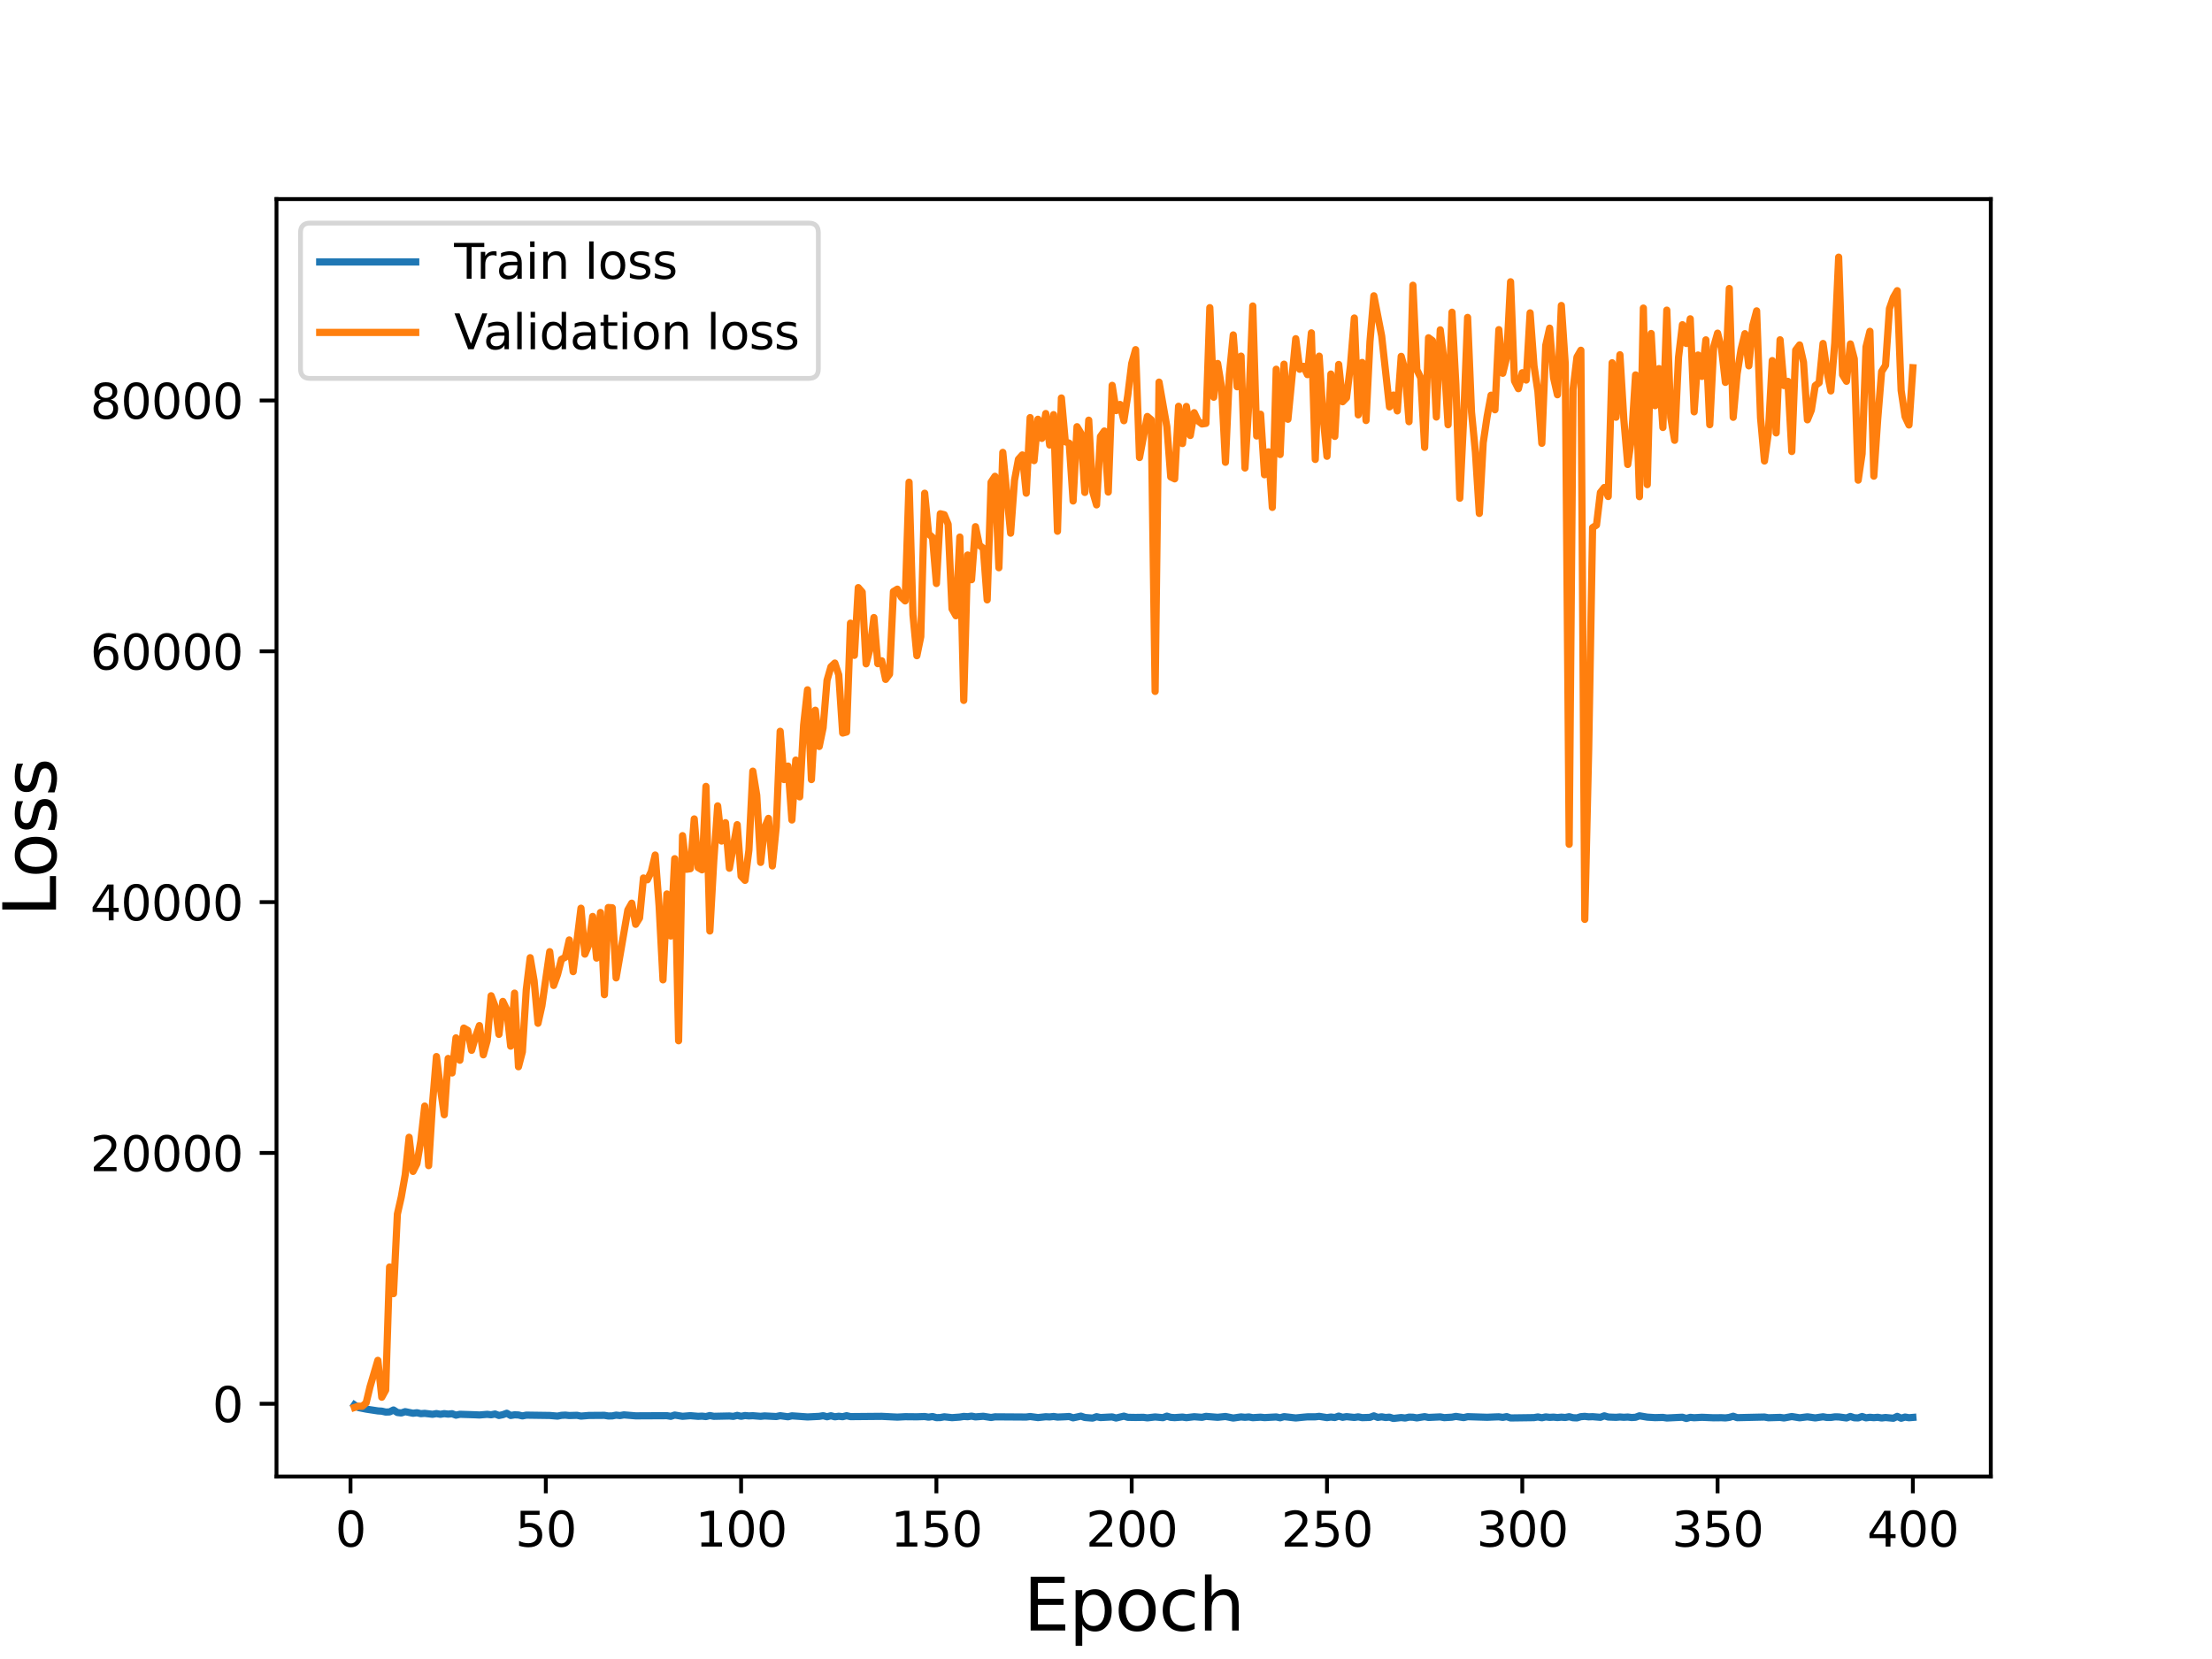 <?xml version="1.0" encoding="utf-8" standalone="no"?>
<!DOCTYPE svg PUBLIC "-//W3C//DTD SVG 1.1//EN"
  "http://www.w3.org/Graphics/SVG/1.1/DTD/svg11.dtd">
<svg height="345.6pt" version="1.1" viewBox="0 0 460.8 345.6" width="460.8pt" xmlns="http://www.w3.org/2000/svg" xmlns:xlink="http://www.w3.org/1999/xlink">
 <defs>
  <style type="text/css">*{stroke-linecap:butt;stroke-linejoin:round;}</style>
 </defs>
 <g id="figure_1">
  <g id="patch_1">
   <path d="M 0 345.6 
L 460.8 345.6 
L 460.8 0 
L 0 0 
z
" style="fill:#ffffff;"/>
  </g>
  <g id="axes_1">
   <g id="patch_2">
    <path d="M 57.6 307.584 
L 414.72 307.584 
L 414.72 41.472 
L 57.6 41.472 
z
" style="fill:#ffffff;"/>
   </g>
   <g id="matplotlib.axis_1">
    <g id="xtick_1">
     <g id="line2d_1">
      <defs>
       <path d="M 0 0 
L 0 3.5 
" id="m69557ca44a" style="stroke:#000000;stroke-width:0.8;"/>
      </defs>
      <g>
       <use style="stroke:#000000;stroke-width:0.8;" x="73.019" xlink:href="#m69557ca44a" y="307.584"/>
      </g>
     </g>
     <g id="text_1">
      <!-- 0 -->
      <g transform="translate(69.838 322.182)scale(0.1 -0.1)">
       <defs>
        <path d="M 2034 4250 
Q 1547 4250 1301 3770 
Q 1056 3291 1056 2328 
Q 1056 1369 1301 889 
Q 1547 409 2034 409 
Q 2525 409 2770 889 
Q 3016 1369 3016 2328 
Q 3016 3291 2770 3770 
Q 2525 4250 2034 4250 
z
M 2034 4750 
Q 2819 4750 3233 4129 
Q 3647 3509 3647 2328 
Q 3647 1150 3233 529 
Q 2819 -91 2034 -91 
Q 1250 -91 836 529 
Q 422 1150 422 2328 
Q 422 3509 836 4129 
Q 1250 4750 2034 4750 
z
" id="DejaVuSans-30" transform="scale(0.016)"/>
       </defs>
       <use xlink:href="#DejaVuSans-30"/>
      </g>
     </g>
    </g>
    <g id="xtick_2">
     <g id="line2d_2">
      <g>
       <use style="stroke:#000000;stroke-width:0.8;" x="113.703" xlink:href="#m69557ca44a" y="307.584"/>
      </g>
     </g>
     <g id="text_2">
      <!-- 50 -->
      <g transform="translate(107.34 322.182)scale(0.1 -0.1)">
       <defs>
        <path d="M 691 4666 
L 3169 4666 
L 3169 4134 
L 1269 4134 
L 1269 2991 
Q 1406 3038 1543 3061 
Q 1681 3084 1819 3084 
Q 2600 3084 3056 2656 
Q 3513 2228 3513 1497 
Q 3513 744 3044 326 
Q 2575 -91 1722 -91 
Q 1428 -91 1123 -41 
Q 819 9 494 109 
L 494 744 
Q 775 591 1075 516 
Q 1375 441 1709 441 
Q 2250 441 2565 725 
Q 2881 1009 2881 1497 
Q 2881 1984 2565 2268 
Q 2250 2553 1709 2553 
Q 1456 2553 1204 2497 
Q 953 2441 691 2322 
L 691 4666 
z
" id="DejaVuSans-35" transform="scale(0.016)"/>
       </defs>
       <use xlink:href="#DejaVuSans-35"/>
       <use x="63.623" xlink:href="#DejaVuSans-30"/>
      </g>
     </g>
    </g>
    <g id="xtick_3">
     <g id="line2d_3">
      <g>
       <use style="stroke:#000000;stroke-width:0.8;" x="154.386" xlink:href="#m69557ca44a" y="307.584"/>
      </g>
     </g>
     <g id="text_3">
      <!-- 100 -->
      <g transform="translate(144.842 322.182)scale(0.1 -0.1)">
       <defs>
        <path d="M 794 531 
L 1825 531 
L 1825 4091 
L 703 3866 
L 703 4441 
L 1819 4666 
L 2450 4666 
L 2450 531 
L 3481 531 
L 3481 0 
L 794 0 
L 794 531 
z
" id="DejaVuSans-31" transform="scale(0.016)"/>
       </defs>
       <use xlink:href="#DejaVuSans-31"/>
       <use x="63.623" xlink:href="#DejaVuSans-30"/>
       <use x="127.246" xlink:href="#DejaVuSans-30"/>
      </g>
     </g>
    </g>
    <g id="xtick_4">
     <g id="line2d_4">
      <g>
       <use style="stroke:#000000;stroke-width:0.8;" x="195.07" xlink:href="#m69557ca44a" y="307.584"/>
      </g>
     </g>
     <g id="text_4">
      <!-- 150 -->
      <g transform="translate(185.526 322.182)scale(0.1 -0.1)">
       <use xlink:href="#DejaVuSans-31"/>
       <use x="63.623" xlink:href="#DejaVuSans-35"/>
       <use x="127.246" xlink:href="#DejaVuSans-30"/>
      </g>
     </g>
    </g>
    <g id="xtick_5">
     <g id="line2d_5">
      <g>
       <use style="stroke:#000000;stroke-width:0.8;" x="235.753" xlink:href="#m69557ca44a" y="307.584"/>
      </g>
     </g>
     <g id="text_5">
      <!-- 200 -->
      <g transform="translate(226.209 322.182)scale(0.1 -0.1)">
       <defs>
        <path d="M 1228 531 
L 3431 531 
L 3431 0 
L 469 0 
L 469 531 
Q 828 903 1448 1529 
Q 2069 2156 2228 2338 
Q 2531 2678 2651 2914 
Q 2772 3150 2772 3378 
Q 2772 3750 2511 3984 
Q 2250 4219 1831 4219 
Q 1534 4219 1204 4116 
Q 875 4013 500 3803 
L 500 4441 
Q 881 4594 1212 4672 
Q 1544 4750 1819 4750 
Q 2544 4750 2975 4387 
Q 3406 4025 3406 3419 
Q 3406 3131 3298 2873 
Q 3191 2616 2906 2266 
Q 2828 2175 2409 1742 
Q 1991 1309 1228 531 
z
" id="DejaVuSans-32" transform="scale(0.016)"/>
       </defs>
       <use xlink:href="#DejaVuSans-32"/>
       <use x="63.623" xlink:href="#DejaVuSans-30"/>
       <use x="127.246" xlink:href="#DejaVuSans-30"/>
      </g>
     </g>
    </g>
    <g id="xtick_6">
     <g id="line2d_6">
      <g>
       <use style="stroke:#000000;stroke-width:0.8;" x="276.437" xlink:href="#m69557ca44a" y="307.584"/>
      </g>
     </g>
     <g id="text_6">
      <!-- 250 -->
      <g transform="translate(266.893 322.182)scale(0.1 -0.1)">
       <use xlink:href="#DejaVuSans-32"/>
       <use x="63.623" xlink:href="#DejaVuSans-35"/>
       <use x="127.246" xlink:href="#DejaVuSans-30"/>
      </g>
     </g>
    </g>
    <g id="xtick_7">
     <g id="line2d_7">
      <g>
       <use style="stroke:#000000;stroke-width:0.8;" x="317.12" xlink:href="#m69557ca44a" y="307.584"/>
      </g>
     </g>
     <g id="text_7">
      <!-- 300 -->
      <g transform="translate(307.576 322.182)scale(0.1 -0.1)">
       <defs>
        <path d="M 2597 2516 
Q 3050 2419 3304 2112 
Q 3559 1806 3559 1356 
Q 3559 666 3084 287 
Q 2609 -91 1734 -91 
Q 1441 -91 1130 -33 
Q 819 25 488 141 
L 488 750 
Q 750 597 1062 519 
Q 1375 441 1716 441 
Q 2309 441 2620 675 
Q 2931 909 2931 1356 
Q 2931 1769 2642 2001 
Q 2353 2234 1838 2234 
L 1294 2234 
L 1294 2753 
L 1863 2753 
Q 2328 2753 2575 2939 
Q 2822 3125 2822 3475 
Q 2822 3834 2567 4026 
Q 2313 4219 1838 4219 
Q 1578 4219 1281 4162 
Q 984 4106 628 3988 
L 628 4550 
Q 988 4650 1302 4700 
Q 1616 4750 1894 4750 
Q 2613 4750 3031 4423 
Q 3450 4097 3450 3541 
Q 3450 3153 3228 2886 
Q 3006 2619 2597 2516 
z
" id="DejaVuSans-33" transform="scale(0.016)"/>
       </defs>
       <use xlink:href="#DejaVuSans-33"/>
       <use x="63.623" xlink:href="#DejaVuSans-30"/>
       <use x="127.246" xlink:href="#DejaVuSans-30"/>
      </g>
     </g>
    </g>
    <g id="xtick_8">
     <g id="line2d_8">
      <g>
       <use style="stroke:#000000;stroke-width:0.8;" x="357.804" xlink:href="#m69557ca44a" y="307.584"/>
      </g>
     </g>
     <g id="text_8">
      <!-- 350 -->
      <g transform="translate(348.26 322.182)scale(0.1 -0.1)">
       <use xlink:href="#DejaVuSans-33"/>
       <use x="63.623" xlink:href="#DejaVuSans-35"/>
       <use x="127.246" xlink:href="#DejaVuSans-30"/>
      </g>
     </g>
    </g>
    <g id="xtick_9">
     <g id="line2d_9">
      <g>
       <use style="stroke:#000000;stroke-width:0.8;" x="398.487" xlink:href="#m69557ca44a" y="307.584"/>
      </g>
     </g>
     <g id="text_9">
      <!-- 400 -->
      <g transform="translate(388.944 322.182)scale(0.1 -0.1)">
       <defs>
        <path d="M 2419 4116 
L 825 1625 
L 2419 1625 
L 2419 4116 
z
M 2253 4666 
L 3047 4666 
L 3047 1625 
L 3713 1625 
L 3713 1100 
L 3047 1100 
L 3047 0 
L 2419 0 
L 2419 1100 
L 313 1100 
L 313 1709 
L 2253 4666 
z
" id="DejaVuSans-34" transform="scale(0.016)"/>
       </defs>
       <use xlink:href="#DejaVuSans-34"/>
       <use x="63.623" xlink:href="#DejaVuSans-30"/>
       <use x="127.246" xlink:href="#DejaVuSans-30"/>
      </g>
     </g>
    </g>
    <g id="text_10">
     <!-- Epoch -->
     <g transform="translate(213.194 339.66)scale(0.15 -0.15)">
      <defs>
       <path d="M 628 4666 
L 3578 4666 
L 3578 4134 
L 1259 4134 
L 1259 2753 
L 3481 2753 
L 3481 2222 
L 1259 2222 
L 1259 531 
L 3634 531 
L 3634 0 
L 628 0 
L 628 4666 
z
" id="DejaVuSans-45" transform="scale(0.016)"/>
       <path d="M 1159 525 
L 1159 -1331 
L 581 -1331 
L 581 3500 
L 1159 3500 
L 1159 2969 
Q 1341 3281 1617 3432 
Q 1894 3584 2278 3584 
Q 2916 3584 3314 3078 
Q 3713 2572 3713 1747 
Q 3713 922 3314 415 
Q 2916 -91 2278 -91 
Q 1894 -91 1617 61 
Q 1341 213 1159 525 
z
M 3116 1747 
Q 3116 2381 2855 2742 
Q 2594 3103 2138 3103 
Q 1681 3103 1420 2742 
Q 1159 2381 1159 1747 
Q 1159 1113 1420 752 
Q 1681 391 2138 391 
Q 2594 391 2855 752 
Q 3116 1113 3116 1747 
z
" id="DejaVuSans-70" transform="scale(0.016)"/>
       <path d="M 1959 3097 
Q 1497 3097 1228 2736 
Q 959 2375 959 1747 
Q 959 1119 1226 758 
Q 1494 397 1959 397 
Q 2419 397 2687 759 
Q 2956 1122 2956 1747 
Q 2956 2369 2687 2733 
Q 2419 3097 1959 3097 
z
M 1959 3584 
Q 2709 3584 3137 3096 
Q 3566 2609 3566 1747 
Q 3566 888 3137 398 
Q 2709 -91 1959 -91 
Q 1206 -91 779 398 
Q 353 888 353 1747 
Q 353 2609 779 3096 
Q 1206 3584 1959 3584 
z
" id="DejaVuSans-6f" transform="scale(0.016)"/>
       <path d="M 3122 3366 
L 3122 2828 
Q 2878 2963 2633 3030 
Q 2388 3097 2138 3097 
Q 1578 3097 1268 2742 
Q 959 2388 959 1747 
Q 959 1106 1268 751 
Q 1578 397 2138 397 
Q 2388 397 2633 464 
Q 2878 531 3122 666 
L 3122 134 
Q 2881 22 2623 -34 
Q 2366 -91 2075 -91 
Q 1284 -91 818 406 
Q 353 903 353 1747 
Q 353 2603 823 3093 
Q 1294 3584 2113 3584 
Q 2378 3584 2631 3529 
Q 2884 3475 3122 3366 
z
" id="DejaVuSans-63" transform="scale(0.016)"/>
       <path d="M 3513 2113 
L 3513 0 
L 2938 0 
L 2938 2094 
Q 2938 2591 2744 2837 
Q 2550 3084 2163 3084 
Q 1697 3084 1428 2787 
Q 1159 2491 1159 1978 
L 1159 0 
L 581 0 
L 581 4863 
L 1159 4863 
L 1159 2956 
Q 1366 3272 1645 3428 
Q 1925 3584 2291 3584 
Q 2894 3584 3203 3211 
Q 3513 2838 3513 2113 
z
" id="DejaVuSans-68" transform="scale(0.016)"/>
      </defs>
      <use xlink:href="#DejaVuSans-45"/>
      <use x="63.184" xlink:href="#DejaVuSans-70"/>
      <use x="126.66" xlink:href="#DejaVuSans-6f"/>
      <use x="187.842" xlink:href="#DejaVuSans-63"/>
      <use x="242.822" xlink:href="#DejaVuSans-68"/>
     </g>
    </g>
   </g>
   <g id="matplotlib.axis_2">
    <g id="ytick_1">
     <g id="line2d_10">
      <defs>
       <path d="M 0 0 
L -3.5 0 
" id="m542c9b1f48" style="stroke:#000000;stroke-width:0.8;"/>
      </defs>
      <g>
       <use style="stroke:#000000;stroke-width:0.8;" x="57.6" xlink:href="#m542c9b1f48" y="292.43"/>
      </g>
     </g>
     <g id="text_11">
      <!-- 0 -->
      <g transform="translate(44.237 296.229)scale(0.1 -0.1)">
       <use xlink:href="#DejaVuSans-30"/>
      </g>
     </g>
    </g>
    <g id="ytick_2">
     <g id="line2d_11">
      <g>
       <use style="stroke:#000000;stroke-width:0.8;" x="57.6" xlink:href="#m542c9b1f48" y="240.179"/>
      </g>
     </g>
     <g id="text_12">
      <!-- 20000 -->
      <g transform="translate(18.788 243.978)scale(0.1 -0.1)">
       <use xlink:href="#DejaVuSans-32"/>
       <use x="63.623" xlink:href="#DejaVuSans-30"/>
       <use x="127.246" xlink:href="#DejaVuSans-30"/>
       <use x="190.869" xlink:href="#DejaVuSans-30"/>
       <use x="254.492" xlink:href="#DejaVuSans-30"/>
      </g>
     </g>
    </g>
    <g id="ytick_3">
     <g id="line2d_12">
      <g>
       <use style="stroke:#000000;stroke-width:0.8;" x="57.6" xlink:href="#m542c9b1f48" y="187.928"/>
      </g>
     </g>
     <g id="text_13">
      <!-- 40000 -->
      <g transform="translate(18.788 191.727)scale(0.1 -0.1)">
       <use xlink:href="#DejaVuSans-34"/>
       <use x="63.623" xlink:href="#DejaVuSans-30"/>
       <use x="127.246" xlink:href="#DejaVuSans-30"/>
       <use x="190.869" xlink:href="#DejaVuSans-30"/>
       <use x="254.492" xlink:href="#DejaVuSans-30"/>
      </g>
     </g>
    </g>
    <g id="ytick_4">
     <g id="line2d_13">
      <g>
       <use style="stroke:#000000;stroke-width:0.8;" x="57.6" xlink:href="#m542c9b1f48" y="135.677"/>
      </g>
     </g>
     <g id="text_14">
      <!-- 60000 -->
      <g transform="translate(18.788 139.476)scale(0.1 -0.1)">
       <defs>
        <path d="M 2113 2584 
Q 1688 2584 1439 2293 
Q 1191 2003 1191 1497 
Q 1191 994 1439 701 
Q 1688 409 2113 409 
Q 2538 409 2786 701 
Q 3034 994 3034 1497 
Q 3034 2003 2786 2293 
Q 2538 2584 2113 2584 
z
M 3366 4563 
L 3366 3988 
Q 3128 4100 2886 4159 
Q 2644 4219 2406 4219 
Q 1781 4219 1451 3797 
Q 1122 3375 1075 2522 
Q 1259 2794 1537 2939 
Q 1816 3084 2150 3084 
Q 2853 3084 3261 2657 
Q 3669 2231 3669 1497 
Q 3669 778 3244 343 
Q 2819 -91 2113 -91 
Q 1303 -91 875 529 
Q 447 1150 447 2328 
Q 447 3434 972 4092 
Q 1497 4750 2381 4750 
Q 2619 4750 2861 4703 
Q 3103 4656 3366 4563 
z
" id="DejaVuSans-36" transform="scale(0.016)"/>
       </defs>
       <use xlink:href="#DejaVuSans-36"/>
       <use x="63.623" xlink:href="#DejaVuSans-30"/>
       <use x="127.246" xlink:href="#DejaVuSans-30"/>
       <use x="190.869" xlink:href="#DejaVuSans-30"/>
       <use x="254.492" xlink:href="#DejaVuSans-30"/>
      </g>
     </g>
    </g>
    <g id="ytick_5">
     <g id="line2d_14">
      <g>
       <use style="stroke:#000000;stroke-width:0.8;" x="57.6" xlink:href="#m542c9b1f48" y="83.426"/>
      </g>
     </g>
     <g id="text_15">
      <!-- 80000 -->
      <g transform="translate(18.788 87.226)scale(0.1 -0.1)">
       <defs>
        <path d="M 2034 2216 
Q 1584 2216 1326 1975 
Q 1069 1734 1069 1313 
Q 1069 891 1326 650 
Q 1584 409 2034 409 
Q 2484 409 2743 651 
Q 3003 894 3003 1313 
Q 3003 1734 2745 1975 
Q 2488 2216 2034 2216 
z
M 1403 2484 
Q 997 2584 770 2862 
Q 544 3141 544 3541 
Q 544 4100 942 4425 
Q 1341 4750 2034 4750 
Q 2731 4750 3128 4425 
Q 3525 4100 3525 3541 
Q 3525 3141 3298 2862 
Q 3072 2584 2669 2484 
Q 3125 2378 3379 2068 
Q 3634 1759 3634 1313 
Q 3634 634 3220 271 
Q 2806 -91 2034 -91 
Q 1263 -91 848 271 
Q 434 634 434 1313 
Q 434 1759 690 2068 
Q 947 2378 1403 2484 
z
M 1172 3481 
Q 1172 3119 1398 2916 
Q 1625 2713 2034 2713 
Q 2441 2713 2670 2916 
Q 2900 3119 2900 3481 
Q 2900 3844 2670 4047 
Q 2441 4250 2034 4250 
Q 1625 4250 1398 4047 
Q 1172 3844 1172 3481 
z
" id="DejaVuSans-38" transform="scale(0.016)"/>
       </defs>
       <use xlink:href="#DejaVuSans-38"/>
       <use x="63.623" xlink:href="#DejaVuSans-30"/>
       <use x="127.246" xlink:href="#DejaVuSans-30"/>
       <use x="190.869" xlink:href="#DejaVuSans-30"/>
       <use x="254.492" xlink:href="#DejaVuSans-30"/>
      </g>
     </g>
    </g>
    <g id="text_16">
     <!-- Loss -->
     <g transform="translate(11.668 190.979)rotate(-90)scale(0.15 -0.15)">
      <defs>
       <path d="M 628 4666 
L 1259 4666 
L 1259 531 
L 3531 531 
L 3531 0 
L 628 0 
L 628 4666 
z
" id="DejaVuSans-4c" transform="scale(0.016)"/>
       <path d="M 2834 3397 
L 2834 2853 
Q 2591 2978 2328 3040 
Q 2066 3103 1784 3103 
Q 1356 3103 1142 2972 
Q 928 2841 928 2578 
Q 928 2378 1081 2264 
Q 1234 2150 1697 2047 
L 1894 2003 
Q 2506 1872 2764 1633 
Q 3022 1394 3022 966 
Q 3022 478 2636 193 
Q 2250 -91 1575 -91 
Q 1294 -91 989 -36 
Q 684 19 347 128 
L 347 722 
Q 666 556 975 473 
Q 1284 391 1588 391 
Q 1994 391 2212 530 
Q 2431 669 2431 922 
Q 2431 1156 2273 1281 
Q 2116 1406 1581 1522 
L 1381 1569 
Q 847 1681 609 1914 
Q 372 2147 372 2553 
Q 372 3047 722 3315 
Q 1072 3584 1716 3584 
Q 2034 3584 2315 3537 
Q 2597 3491 2834 3397 
z
" id="DejaVuSans-73" transform="scale(0.016)"/>
      </defs>
      <use xlink:href="#DejaVuSans-4c"/>
      <use x="53.963" xlink:href="#DejaVuSans-6f"/>
      <use x="115.145" xlink:href="#DejaVuSans-73"/>
      <use x="167.244" xlink:href="#DejaVuSans-73"/>
     </g>
    </g>
   </g>
   <g id="line2d_15">
    <path clip-path="url(#p2921eb9234)" d="M 73.833 292.663 
L 74.646 293.219 
L 76.274 293.543 
L 78.715 293.918 
L 79.528 293.971 
L 80.342 294.155 
L 81.156 294.128 
L 81.969 293.726 
L 82.783 294.25 
L 83.597 294.345 
L 84.41 294.073 
L 86.038 294.407 
L 86.851 294.3 
L 87.665 294.493 
L 88.479 294.429 
L 90.106 294.622 
L 90.92 294.476 
L 91.733 294.622 
L 92.547 294.49 
L 93.361 294.585 
L 94.174 294.507 
L 94.988 294.805 
L 95.802 294.622 
L 99.057 294.727 
L 99.87 294.768 
L 101.498 294.631 
L 102.311 294.727 
L 103.125 294.563 
L 103.939 294.87 
L 104.752 294.707 
L 105.566 294.409 
L 106.38 294.869 
L 107.193 294.734 
L 108.007 294.768 
L 108.821 294.962 
L 109.634 294.798 
L 114.516 294.868 
L 116.144 295.005 
L 116.957 294.84 
L 117.771 294.797 
L 118.585 294.882 
L 120.212 294.835 
L 121.026 295.001 
L 122.653 294.865 
L 125.908 294.841 
L 126.721 294.973 
L 127.535 294.96 
L 128.349 294.798 
L 129.162 294.89 
L 129.976 294.747 
L 132.417 294.947 
L 138.926 294.915 
L 139.74 295.049 
L 140.554 294.784 
L 142.181 295.046 
L 143.808 294.912 
L 145.436 295.049 
L 146.249 295.006 
L 147.063 295.099 
L 147.877 294.885 
L 148.69 295.046 
L 151.945 294.975 
L 152.759 295.06 
L 153.572 294.852 
L 154.386 295.044 
L 155.2 294.884 
L 156.013 294.961 
L 156.827 294.919 
L 158.454 295.051 
L 159.268 294.964 
L 161.709 295.091 
L 162.523 294.918 
L 164.15 295.14 
L 164.964 294.945 
L 168.219 295.175 
L 170.66 295.057 
L 171.473 294.92 
L 172.287 295.137 
L 173.101 294.931 
L 173.914 295.144 
L 174.728 295.035 
L 175.542 295.125 
L 176.355 294.921 
L 177.169 295.109 
L 183.678 295.052 
L 186.933 295.211 
L 188.56 295.123 
L 191.001 295.146 
L 192.629 295.088 
L 193.442 295.222 
L 194.256 295.087 
L 195.07 295.319 
L 195.883 295.299 
L 196.697 295.144 
L 198.324 295.321 
L 199.952 295.204 
L 200.765 295.069 
L 201.579 295.124 
L 202.393 295.008 
L 203.206 295.165 
L 204.834 295.038 
L 206.461 295.289 
L 207.275 295.15 
L 213.784 295.194 
L 214.598 295.086 
L 216.225 295.306 
L 217.852 295.132 
L 218.666 295.173 
L 219.48 295.08 
L 220.293 295.204 
L 221.921 295.134 
L 222.734 295.08 
L 223.548 295.361 
L 225.175 295.01 
L 225.989 295.284 
L 227.616 295.415 
L 228.43 295.122 
L 229.244 295.302 
L 231.685 295.17 
L 232.498 295.397 
L 234.126 295.009 
L 234.939 295.252 
L 236.567 295.279 
L 238.194 295.253 
L 239.008 295.363 
L 240.635 295.177 
L 242.263 295.327 
L 243.076 295.011 
L 243.89 295.261 
L 244.704 295.315 
L 246.331 295.201 
L 247.145 295.323 
L 248.772 295.129 
L 250.399 295.256 
L 251.213 295.057 
L 253.654 295.252 
L 255.281 295.08 
L 256.909 295.403 
L 258.536 295.167 
L 259.35 295.253 
L 260.163 295.172 
L 260.977 295.327 
L 262.604 295.223 
L 263.418 295.313 
L 265.859 295.175 
L 266.673 295.349 
L 267.486 295.11 
L 269.927 295.386 
L 271.555 295.222 
L 272.368 295.152 
L 273.996 295.152 
L 274.809 295.054 
L 276.437 295.315 
L 277.25 295.194 
L 278.064 295.295 
L 278.878 295.004 
L 279.691 295.254 
L 280.505 295.111 
L 282.132 295.28 
L 282.946 295.152 
L 283.76 295.319 
L 285.387 295.266 
L 286.201 294.949 
L 287.014 295.272 
L 287.828 295.145 
L 288.642 295.293 
L 289.455 295.218 
L 290.269 295.488 
L 291.896 295.297 
L 292.71 295.4 
L 293.524 295.215 
L 294.337 295.233 
L 295.151 295.371 
L 296.778 295.113 
L 297.592 295.281 
L 300.033 295.162 
L 300.847 295.318 
L 302.474 295.224 
L 303.288 295.061 
L 304.915 295.314 
L 305.729 295.117 
L 309.797 295.246 
L 311.425 295.175 
L 312.238 295.145 
L 313.052 295.266 
L 313.866 295.108 
L 314.679 295.383 
L 319.561 295.316 
L 320.375 295.173 
L 321.189 295.347 
L 322.002 295.167 
L 322.816 295.265 
L 323.63 295.214 
L 324.443 295.3 
L 325.257 295.218 
L 326.071 295.288 
L 326.884 295.123 
L 327.698 295.339 
L 328.512 295.372 
L 329.325 295.12 
L 330.139 295.057 
L 330.953 295.154 
L 331.766 295.118 
L 333.394 295.254 
L 334.207 294.944 
L 335.021 295.191 
L 336.648 295.255 
L 337.462 295.182 
L 338.276 295.247 
L 339.089 295.194 
L 339.903 295.295 
L 340.717 295.243 
L 341.53 294.942 
L 343.158 295.218 
L 344.785 295.315 
L 346.412 295.271 
L 347.226 295.392 
L 350.481 295.233 
L 351.294 295.487 
L 352.108 295.256 
L 352.922 295.338 
L 354.549 295.249 
L 356.99 295.349 
L 358.617 295.33 
L 359.431 295.376 
L 360.245 295.272 
L 361.058 295.028 
L 361.872 295.326 
L 367.568 295.195 
L 368.381 295.342 
L 370.822 295.269 
L 371.636 295.387 
L 373.263 295.089 
L 374.891 295.352 
L 376.518 295.147 
L 378.146 295.376 
L 379.773 295.139 
L 380.587 295.285 
L 381.4 295.281 
L 382.214 295.16 
L 383.028 295.166 
L 384.655 295.386 
L 385.469 295.075 
L 386.282 295.347 
L 387.096 295.376 
L 387.91 295.085 
L 388.723 295.36 
L 389.537 295.246 
L 390.351 295.324 
L 391.164 295.249 
L 391.978 295.391 
L 392.792 295.29 
L 394.419 295.447 
L 395.233 295.058 
L 396.046 295.444 
L 396.86 295.198 
L 397.674 295.338 
L 398.487 295.271 
L 398.487 295.271 
" style="fill:none;stroke:#1f77b4;stroke-linecap:square;stroke-width:1.5;"/>
   </g>
   <g id="line2d_16">
    <path clip-path="url(#p2921eb9234)" d="M 73.833 293.207 
L 74.646 292.933 
L 75.46 292.953 
L 76.274 292.244 
L 77.087 288.877 
L 78.715 283.386 
L 79.528 291.067 
L 80.342 289.587 
L 81.156 263.937 
L 81.969 269.495 
L 82.783 252.923 
L 83.597 249.334 
L 84.41 244.734 
L 85.224 236.912 
L 86.038 244.028 
L 86.851 242.415 
L 87.665 237.672 
L 88.479 230.411 
L 89.292 242.825 
L 90.106 229.838 
L 90.92 220.097 
L 91.733 226.652 
L 92.547 232.222 
L 93.361 220.495 
L 94.174 223.517 
L 94.988 216.204 
L 95.802 220.866 
L 96.616 214.168 
L 97.429 214.639 
L 98.243 218.802 
L 99.057 216.011 
L 99.87 213.646 
L 100.684 219.739 
L 101.498 216.727 
L 102.311 207.434 
L 103.125 209.599 
L 103.939 215.48 
L 104.752 208.615 
L 105.566 210.329 
L 106.38 217.935 
L 107.193 206.884 
L 108.007 222.225 
L 108.821 219.112 
L 109.634 206.151 
L 110.448 199.505 
L 111.262 204.292 
L 112.075 213.172 
L 112.889 209.531 
L 114.516 198.249 
L 115.33 205.287 
L 116.144 203.024 
L 116.957 199.843 
L 117.771 199.404 
L 118.585 195.81 
L 119.398 202.414 
L 121.026 189.197 
L 121.839 198.766 
L 122.653 196.836 
L 123.467 190.913 
L 124.28 199.591 
L 125.094 190.084 
L 125.908 207.214 
L 126.721 189.053 
L 127.535 189.105 
L 128.349 203.714 
L 130.79 189.571 
L 131.603 188.147 
L 132.417 192.551 
L 133.231 191.232 
L 134.044 182.898 
L 134.858 183.278 
L 135.672 181.572 
L 136.485 178.121 
L 137.299 188.68 
L 138.113 204.124 
L 138.926 186.225 
L 139.74 194.988 
L 140.554 178.879 
L 141.367 216.817 
L 142.181 174.08 
L 142.995 181.086 
L 143.808 180.971 
L 144.622 170.595 
L 145.436 180.735 
L 146.249 181.202 
L 147.063 163.82 
L 147.877 193.945 
L 148.69 179.396 
L 149.504 167.876 
L 150.318 175.213 
L 151.131 171.382 
L 151.945 180.873 
L 153.572 171.79 
L 154.386 182.527 
L 155.2 183.395 
L 156.013 177.083 
L 156.827 160.646 
L 157.641 165.65 
L 158.454 179.659 
L 159.268 172.453 
L 160.082 170.481 
L 160.895 180.39 
L 161.709 172.252 
L 162.523 152.34 
L 163.336 162.399 
L 164.15 159.585 
L 164.964 170.82 
L 165.777 158.338 
L 166.591 166.003 
L 167.405 151.073 
L 168.219 143.699 
L 169.032 162.405 
L 169.846 147.95 
L 170.66 155.505 
L 171.473 151.59 
L 172.287 141.722 
L 173.101 138.898 
L 173.914 138.123 
L 174.728 140.599 
L 175.542 152.713 
L 176.355 152.495 
L 177.169 129.813 
L 177.983 136.518 
L 178.796 122.408 
L 179.61 123.338 
L 180.424 138.289 
L 181.237 135.155 
L 182.051 128.644 
L 182.865 138.261 
L 183.678 137.657 
L 184.492 141.534 
L 185.306 140.438 
L 186.119 123.226 
L 186.933 122.731 
L 187.747 124.396 
L 188.56 125.181 
L 189.374 100.445 
L 190.188 128.066 
L 191.001 136.597 
L 191.815 132.637 
L 192.629 102.746 
L 193.442 111.222 
L 194.256 111.942 
L 195.07 121.556 
L 195.883 107.024 
L 196.697 107.219 
L 197.511 109.204 
L 198.324 126.835 
L 199.138 128.277 
L 199.952 111.874 
L 200.765 145.911 
L 201.579 115.619 
L 202.393 120.765 
L 203.206 109.712 
L 204.02 113.592 
L 204.834 114.212 
L 205.647 124.969 
L 206.461 100.444 
L 207.275 99.22 
L 208.088 118.272 
L 208.902 94.236 
L 210.529 111.074 
L 211.343 100.046 
L 212.157 95.677 
L 212.97 94.77 
L 213.784 102.745 
L 214.598 86.993 
L 215.411 95.96 
L 216.225 87.336 
L 217.039 91.327 
L 217.852 86.142 
L 218.666 92.711 
L 219.48 86.375 
L 220.293 110.67 
L 221.107 82.904 
L 221.921 92.032 
L 222.734 92.324 
L 223.548 104.371 
L 224.362 88.886 
L 225.175 90.263 
L 225.989 102.587 
L 226.803 87.53 
L 227.616 102.361 
L 228.43 105.179 
L 229.244 90.937 
L 230.057 89.789 
L 230.871 102.508 
L 231.685 80.278 
L 232.498 85.54 
L 233.312 84.251 
L 234.126 87.642 
L 234.939 82.335 
L 235.753 75.732 
L 236.567 72.838 
L 237.381 95.315 
L 239.008 86.761 
L 239.822 87.445 
L 240.635 144.035 
L 241.449 79.6 
L 243.076 88.866 
L 243.89 99.357 
L 244.704 99.754 
L 245.517 84.634 
L 246.331 92.401 
L 247.145 84.671 
L 247.958 90.718 
L 248.772 85.967 
L 249.586 87.699 
L 250.399 88.323 
L 251.213 88.203 
L 252.027 64.089 
L 252.84 82.751 
L 253.654 75.713 
L 254.468 80.566 
L 255.281 96.302 
L 256.095 78.056 
L 256.909 69.769 
L 257.722 80.574 
L 258.536 74.185 
L 259.35 97.494 
L 260.163 83.891 
L 260.977 63.741 
L 261.791 90.826 
L 262.604 86.289 
L 263.418 98.903 
L 264.232 94.121 
L 265.045 105.701 
L 265.859 76.917 
L 266.673 94.688 
L 267.486 75.862 
L 268.3 87.341 
L 269.927 70.558 
L 270.741 76.923 
L 271.555 76.302 
L 272.368 78.041 
L 273.182 69.341 
L 273.996 95.71 
L 274.809 74.196 
L 275.623 86.731 
L 276.437 95.053 
L 277.25 77.92 
L 278.064 90.914 
L 278.878 75.919 
L 279.691 83.692 
L 280.505 82.859 
L 281.319 76.208 
L 282.132 66.243 
L 282.946 86.427 
L 283.76 75.502 
L 284.573 87.602 
L 285.387 71.2 
L 286.201 61.618 
L 287.828 69.998 
L 289.455 84.77 
L 290.269 82.302 
L 291.083 85.598 
L 291.896 74.235 
L 292.71 77.19 
L 293.524 87.845 
L 294.337 59.423 
L 295.151 77.009 
L 295.965 78.714 
L 296.778 93.2 
L 297.592 70.363 
L 298.406 70.963 
L 299.219 86.876 
L 300.033 68.71 
L 300.847 75.479 
L 301.66 88.486 
L 302.474 65.04 
L 303.288 80.125 
L 304.101 103.789 
L 304.915 86.98 
L 305.729 66.122 
L 306.543 85.83 
L 307.356 94.23 
L 308.17 106.956 
L 308.984 92.232 
L 309.797 86.748 
L 310.611 82.332 
L 311.425 85.368 
L 312.238 68.669 
L 313.052 77.764 
L 313.866 74.446 
L 314.679 58.696 
L 315.493 79.353 
L 316.307 80.973 
L 317.12 77.648 
L 317.934 79.175 
L 318.748 65.175 
L 319.561 76.195 
L 320.375 81.582 
L 321.189 92.348 
L 322.002 71.962 
L 322.816 68.359 
L 323.63 78.689 
L 324.443 82.239 
L 325.257 63.633 
L 326.071 75.787 
L 326.884 175.884 
L 327.698 81.129 
L 328.512 74.375 
L 329.325 72.962 
L 330.139 191.528 
L 330.953 156.12 
L 331.766 109.909 
L 332.58 109.378 
L 333.394 102.591 
L 334.207 101.554 
L 335.021 103.434 
L 335.835 75.568 
L 336.648 86.92 
L 337.462 73.9 
L 338.276 87.427 
L 339.089 96.763 
L 339.903 90.98 
L 340.717 78.098 
L 341.53 103.471 
L 342.344 64.175 
L 343.158 100.959 
L 343.971 69.476 
L 344.785 84.508 
L 345.599 76.787 
L 346.412 89.058 
L 347.226 64.601 
L 348.04 86.945 
L 348.853 91.727 
L 349.667 74.431 
L 350.481 67.644 
L 351.294 71.559 
L 352.108 66.413 
L 352.922 85.797 
L 353.735 73.954 
L 354.549 78.416 
L 355.363 70.797 
L 356.176 88.474 
L 356.99 72.264 
L 357.804 69.399 
L 358.617 72.606 
L 359.431 79.657 
L 360.245 60.098 
L 361.058 86.937 
L 361.872 77.891 
L 362.686 72.821 
L 363.499 69.509 
L 364.313 76.208 
L 365.127 67.826 
L 365.94 64.754 
L 366.754 87.064 
L 367.568 96.037 
L 368.381 90.176 
L 369.195 75.118 
L 370.009 90.189 
L 370.822 70.782 
L 371.636 80.32 
L 372.45 79.442 
L 373.263 94.055 
L 374.077 72.933 
L 374.891 71.857 
L 375.704 75.463 
L 376.518 87.458 
L 377.332 85.447 
L 378.146 80.33 
L 378.959 79.721 
L 379.773 71.552 
L 380.587 77.323 
L 381.4 81.441 
L 382.214 71.422 
L 383.028 53.568 
L 383.841 78.087 
L 384.655 79.429 
L 385.469 71.649 
L 386.282 74.762 
L 387.096 100.029 
L 387.91 94.522 
L 388.723 72.271 
L 389.537 69.015 
L 390.351 99.193 
L 391.164 87.313 
L 391.978 77.401 
L 392.792 76.107 
L 393.605 64.297 
L 394.419 61.963 
L 395.233 60.552 
L 396.046 81.345 
L 396.86 86.789 
L 397.674 88.534 
L 398.487 76.603 
L 398.487 76.603 
" style="fill:none;stroke:#ff7f0e;stroke-linecap:square;stroke-width:1.5;"/>
   </g>
   <g id="patch_3">
    <path d="M 57.6 307.584 
L 57.6 41.472 
" style="fill:none;stroke:#000000;stroke-linecap:square;stroke-linejoin:miter;stroke-width:0.8;"/>
   </g>
   <g id="patch_4">
    <path d="M 414.72 307.584 
L 414.72 41.472 
" style="fill:none;stroke:#000000;stroke-linecap:square;stroke-linejoin:miter;stroke-width:0.8;"/>
   </g>
   <g id="patch_5">
    <path d="M 57.6 307.584 
L 414.72 307.584 
" style="fill:none;stroke:#000000;stroke-linecap:square;stroke-linejoin:miter;stroke-width:0.8;"/>
   </g>
   <g id="patch_6">
    <path d="M 57.6 41.472 
L 414.72 41.472 
" style="fill:none;stroke:#000000;stroke-linecap:square;stroke-linejoin:miter;stroke-width:0.8;"/>
   </g>
   <g id="legend_1">
    <g id="patch_7">
     <path d="M 64.6 78.828 
L 168.475 78.828 
Q 170.475 78.828 170.475 76.828 
L 170.475 48.472 
Q 170.475 46.472 168.475 46.472 
L 64.6 46.472 
Q 62.6 46.472 62.6 48.472 
L 62.6 76.828 
Q 62.6 78.828 64.6 78.828 
z
" style="fill:#ffffff;opacity:0.8;stroke:#cccccc;stroke-linejoin:miter;"/>
    </g>
    <g id="line2d_17">
     <path d="M 66.6 54.57 
L 86.6 54.57 
" style="fill:none;stroke:#1f77b4;stroke-linecap:square;stroke-width:1.5;"/>
    </g>
    <g id="line2d_18"/>
    <g id="text_17">
     <!-- Train loss -->
     <g transform="translate(94.6 58.07)scale(0.1 -0.1)">
      <defs>
       <path d="M -19 4666 
L 3928 4666 
L 3928 4134 
L 2272 4134 
L 2272 0 
L 1638 0 
L 1638 4134 
L -19 4134 
L -19 4666 
z
" id="DejaVuSans-54" transform="scale(0.016)"/>
       <path d="M 2631 2963 
Q 2534 3019 2420 3045 
Q 2306 3072 2169 3072 
Q 1681 3072 1420 2755 
Q 1159 2438 1159 1844 
L 1159 0 
L 581 0 
L 581 3500 
L 1159 3500 
L 1159 2956 
Q 1341 3275 1631 3429 
Q 1922 3584 2338 3584 
Q 2397 3584 2469 3576 
Q 2541 3569 2628 3553 
L 2631 2963 
z
" id="DejaVuSans-72" transform="scale(0.016)"/>
       <path d="M 2194 1759 
Q 1497 1759 1228 1600 
Q 959 1441 959 1056 
Q 959 750 1161 570 
Q 1363 391 1709 391 
Q 2188 391 2477 730 
Q 2766 1069 2766 1631 
L 2766 1759 
L 2194 1759 
z
M 3341 1997 
L 3341 0 
L 2766 0 
L 2766 531 
Q 2569 213 2275 61 
Q 1981 -91 1556 -91 
Q 1019 -91 701 211 
Q 384 513 384 1019 
Q 384 1609 779 1909 
Q 1175 2209 1959 2209 
L 2766 2209 
L 2766 2266 
Q 2766 2663 2505 2880 
Q 2244 3097 1772 3097 
Q 1472 3097 1187 3025 
Q 903 2953 641 2809 
L 641 3341 
Q 956 3463 1253 3523 
Q 1550 3584 1831 3584 
Q 2591 3584 2966 3190 
Q 3341 2797 3341 1997 
z
" id="DejaVuSans-61" transform="scale(0.016)"/>
       <path d="M 603 3500 
L 1178 3500 
L 1178 0 
L 603 0 
L 603 3500 
z
M 603 4863 
L 1178 4863 
L 1178 4134 
L 603 4134 
L 603 4863 
z
" id="DejaVuSans-69" transform="scale(0.016)"/>
       <path d="M 3513 2113 
L 3513 0 
L 2938 0 
L 2938 2094 
Q 2938 2591 2744 2837 
Q 2550 3084 2163 3084 
Q 1697 3084 1428 2787 
Q 1159 2491 1159 1978 
L 1159 0 
L 581 0 
L 581 3500 
L 1159 3500 
L 1159 2956 
Q 1366 3272 1645 3428 
Q 1925 3584 2291 3584 
Q 2894 3584 3203 3211 
Q 3513 2838 3513 2113 
z
" id="DejaVuSans-6e" transform="scale(0.016)"/>
       <path id="DejaVuSans-20" transform="scale(0.016)"/>
       <path d="M 603 4863 
L 1178 4863 
L 1178 0 
L 603 0 
L 603 4863 
z
" id="DejaVuSans-6c" transform="scale(0.016)"/>
      </defs>
      <use xlink:href="#DejaVuSans-54"/>
      <use x="46.334" xlink:href="#DejaVuSans-72"/>
      <use x="87.447" xlink:href="#DejaVuSans-61"/>
      <use x="148.727" xlink:href="#DejaVuSans-69"/>
      <use x="176.51" xlink:href="#DejaVuSans-6e"/>
      <use x="239.889" xlink:href="#DejaVuSans-20"/>
      <use x="271.676" xlink:href="#DejaVuSans-6c"/>
      <use x="299.459" xlink:href="#DejaVuSans-6f"/>
      <use x="360.641" xlink:href="#DejaVuSans-73"/>
      <use x="412.74" xlink:href="#DejaVuSans-73"/>
     </g>
    </g>
    <g id="line2d_19">
     <path d="M 66.6 69.249 
L 86.6 69.249 
" style="fill:none;stroke:#ff7f0e;stroke-linecap:square;stroke-width:1.5;"/>
    </g>
    <g id="line2d_20"/>
    <g id="text_18">
     <!-- Validation loss -->
     <g transform="translate(94.6 72.749)scale(0.1 -0.1)">
      <defs>
       <path d="M 1831 0 
L 50 4666 
L 709 4666 
L 2188 738 
L 3669 4666 
L 4325 4666 
L 2547 0 
L 1831 0 
z
" id="DejaVuSans-56" transform="scale(0.016)"/>
       <path d="M 2906 2969 
L 2906 4863 
L 3481 4863 
L 3481 0 
L 2906 0 
L 2906 525 
Q 2725 213 2448 61 
Q 2172 -91 1784 -91 
Q 1150 -91 751 415 
Q 353 922 353 1747 
Q 353 2572 751 3078 
Q 1150 3584 1784 3584 
Q 2172 3584 2448 3432 
Q 2725 3281 2906 2969 
z
M 947 1747 
Q 947 1113 1208 752 
Q 1469 391 1925 391 
Q 2381 391 2643 752 
Q 2906 1113 2906 1747 
Q 2906 2381 2643 2742 
Q 2381 3103 1925 3103 
Q 1469 3103 1208 2742 
Q 947 2381 947 1747 
z
" id="DejaVuSans-64" transform="scale(0.016)"/>
       <path d="M 1172 4494 
L 1172 3500 
L 2356 3500 
L 2356 3053 
L 1172 3053 
L 1172 1153 
Q 1172 725 1289 603 
Q 1406 481 1766 481 
L 2356 481 
L 2356 0 
L 1766 0 
Q 1100 0 847 248 
Q 594 497 594 1153 
L 594 3053 
L 172 3053 
L 172 3500 
L 594 3500 
L 594 4494 
L 1172 4494 
z
" id="DejaVuSans-74" transform="scale(0.016)"/>
      </defs>
      <use xlink:href="#DejaVuSans-56"/>
      <use x="60.658" xlink:href="#DejaVuSans-61"/>
      <use x="121.938" xlink:href="#DejaVuSans-6c"/>
      <use x="149.721" xlink:href="#DejaVuSans-69"/>
      <use x="177.504" xlink:href="#DejaVuSans-64"/>
      <use x="240.98" xlink:href="#DejaVuSans-61"/>
      <use x="302.26" xlink:href="#DejaVuSans-74"/>
      <use x="341.469" xlink:href="#DejaVuSans-69"/>
      <use x="369.252" xlink:href="#DejaVuSans-6f"/>
      <use x="430.434" xlink:href="#DejaVuSans-6e"/>
      <use x="493.812" xlink:href="#DejaVuSans-20"/>
      <use x="525.6" xlink:href="#DejaVuSans-6c"/>
      <use x="553.383" xlink:href="#DejaVuSans-6f"/>
      <use x="614.564" xlink:href="#DejaVuSans-73"/>
      <use x="666.664" xlink:href="#DejaVuSans-73"/>
     </g>
    </g>
   </g>
  </g>
 </g>
 <defs>
  <clipPath id="p2921eb9234">
   <rect height="266.112" width="357.12" x="57.6" y="41.472"/>
  </clipPath>
 </defs>
</svg>
